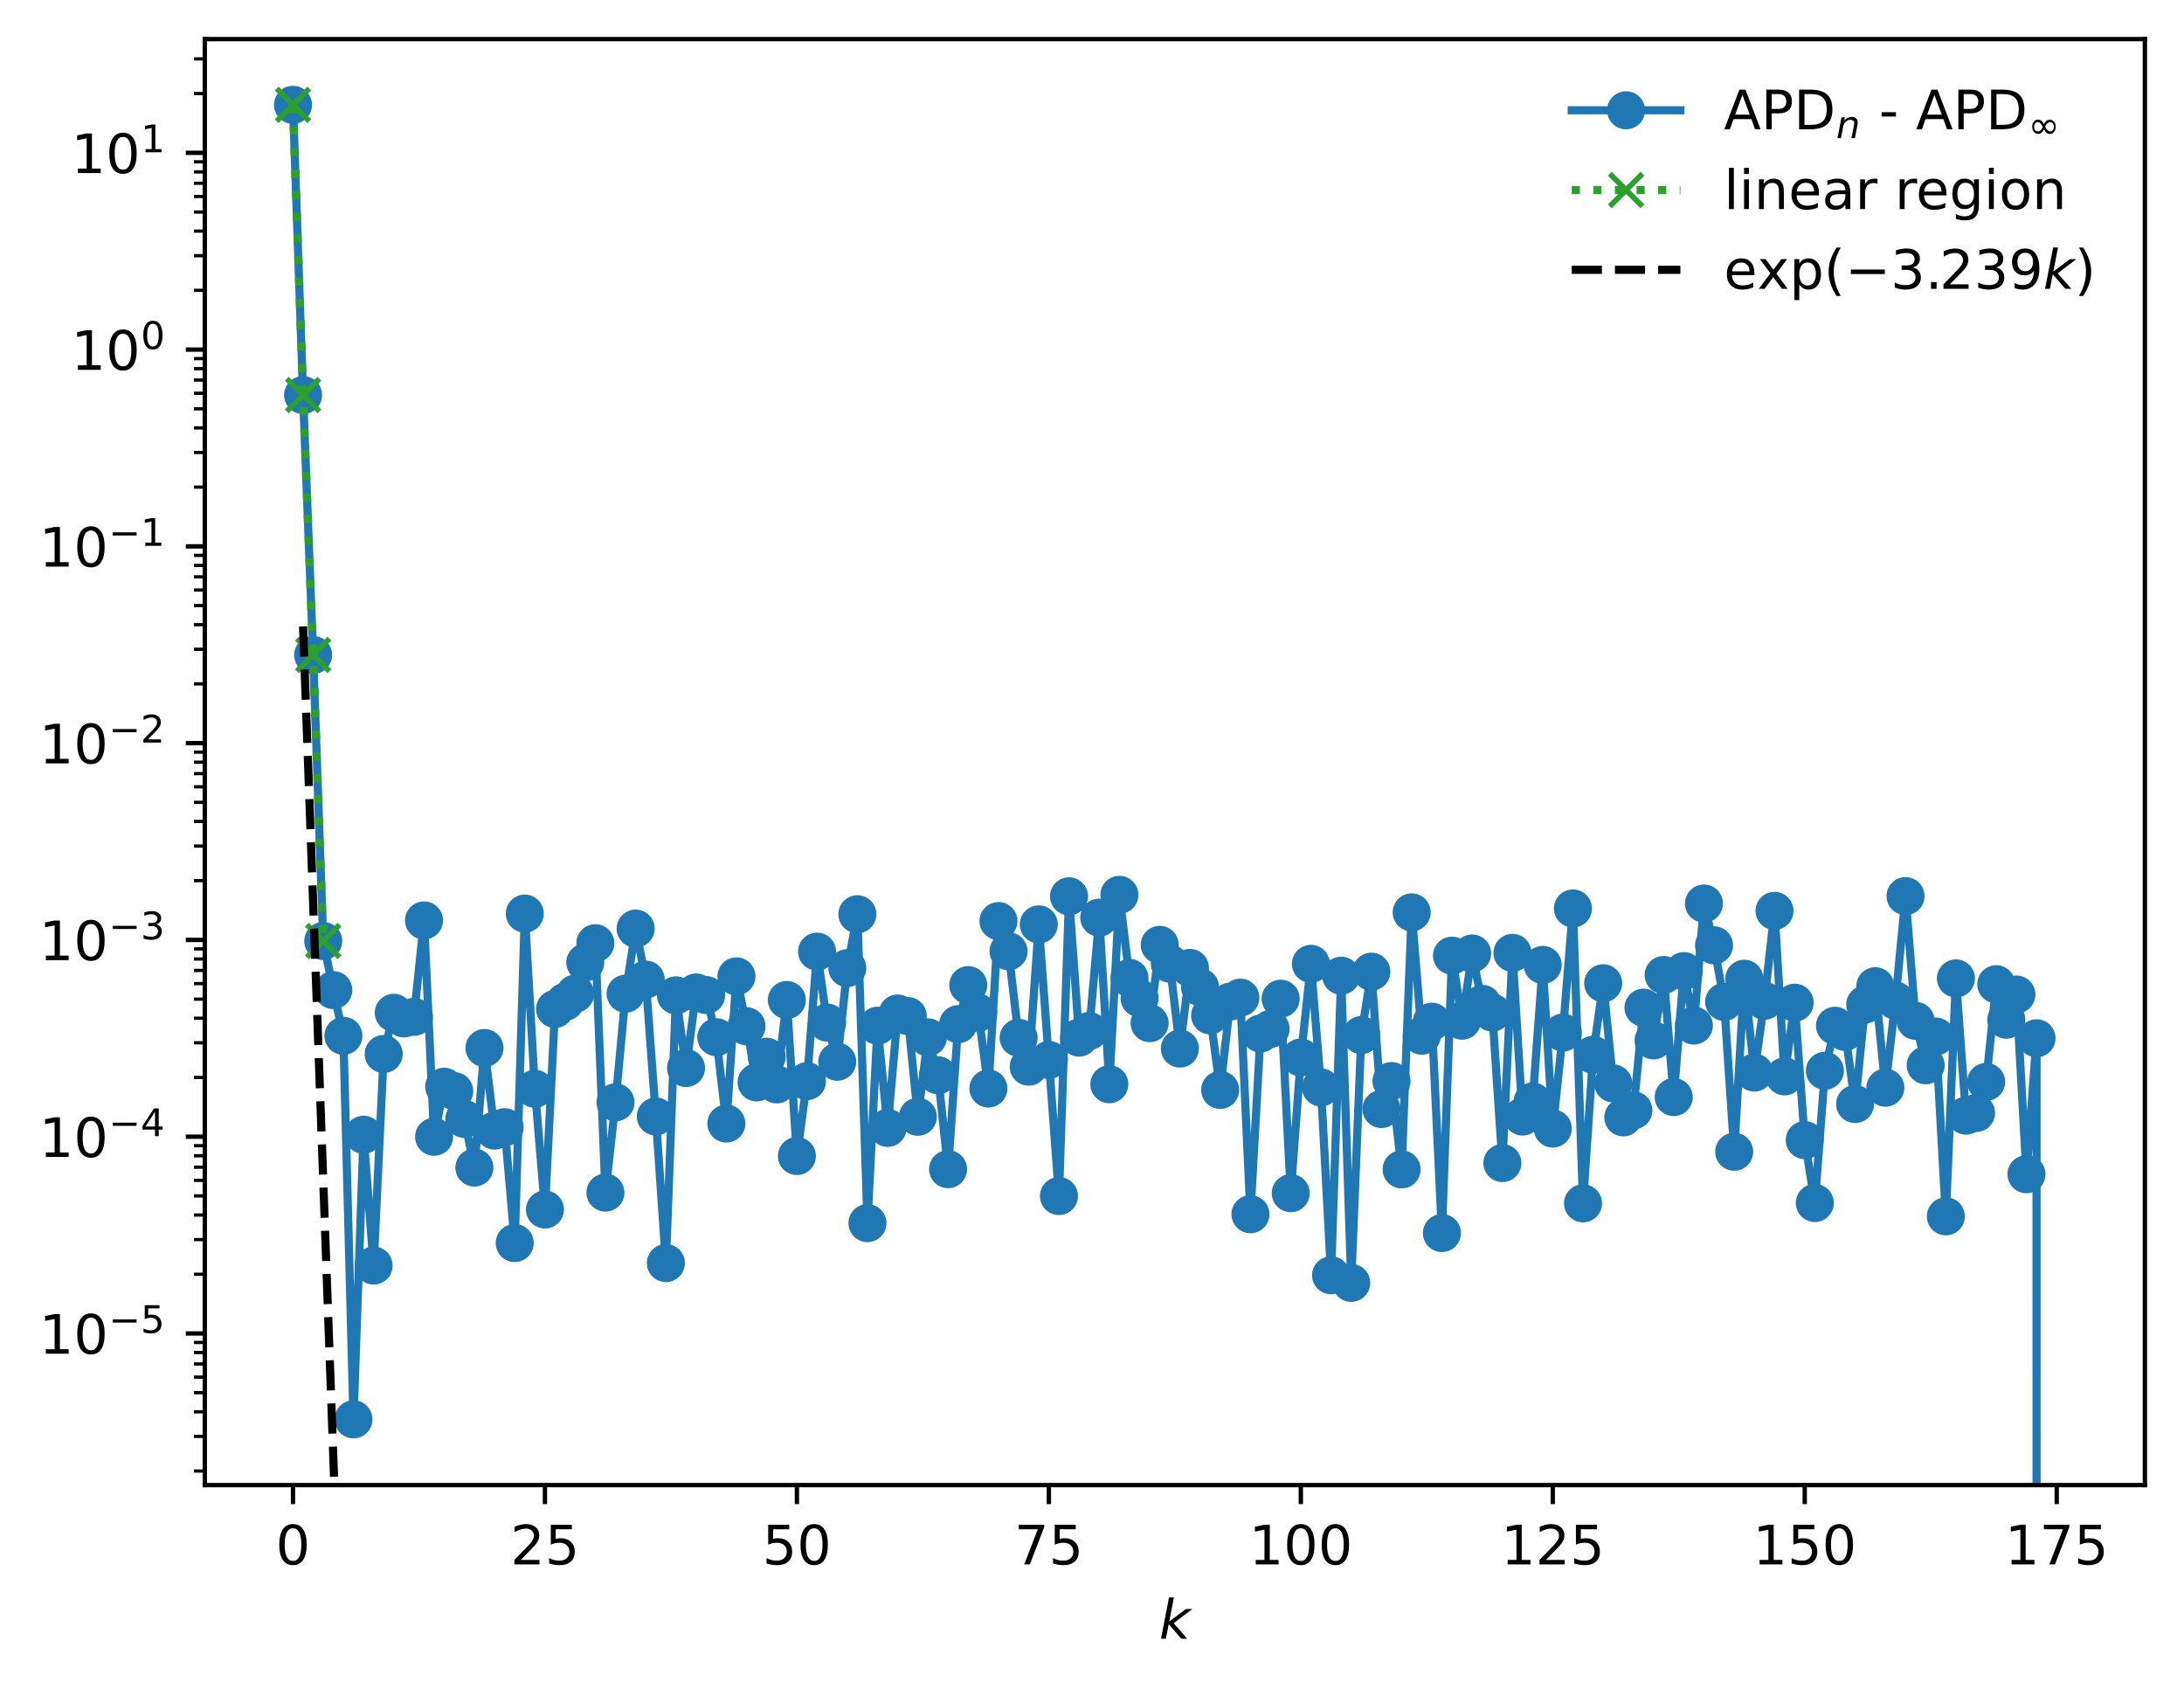 <?xml version="1.0" encoding="utf-8" standalone="no"?>
<!DOCTYPE svg PUBLIC "-//W3C//DTD SVG 1.1//EN"
  "http://www.w3.org/Graphics/SVG/1.1/DTD/svg11.dtd">
<!-- Created with matplotlib (https://matplotlib.org/) -->
<svg height="310.868pt" version="1.1" viewBox="0 0 402.02 310.868" width="402.02pt" xmlns="http://www.w3.org/2000/svg" xmlns:xlink="http://www.w3.org/1999/xlink">
 <defs>
  <style type="text/css">
*{stroke-linecap:butt;stroke-linejoin:round;}
  </style>
 </defs>
 <g id="figure_1">
  <g id="patch_1">
   <path d="M 0 310.868 
L 402.02 310.868 
L 402.02 0 
L 0 0 
z
" style="fill:#ffffff;"/>
  </g>
  <g id="axes_1">
   <g id="patch_2">
    <path d="M 37.7 273.312 
L 394.82 273.312 
L 394.82 7.2 
L 37.7 7.2 
z
" style="fill:#ffffff;"/>
   </g>
   <g id="matplotlib.axis_1">
    <g id="xtick_1">
     <g id="line2d_1">
      <defs>
       <path d="M 0 0 
L 0 3.5 
" id="m3618078860" style="stroke:#000000;stroke-width:0.8;"/>
      </defs>
      <g>
       <use style="stroke:#000000;stroke-width:0.8;" x="53.933" xlink:href="#m3618078860" y="273.312"/>
      </g>
     </g>
     <g id="text_1">
      <!-- 0 -->
      <defs>
       <path d="M 31.781 66.406 
Q 24.172 66.406 20.328 58.906 
Q 16.5 51.422 16.5 36.375 
Q 16.5 21.391 20.328 13.891 
Q 24.172 6.391 31.781 6.391 
Q 39.453 6.391 43.281 13.891 
Q 47.125 21.391 47.125 36.375 
Q 47.125 51.422 43.281 58.906 
Q 39.453 66.406 31.781 66.406 
z
M 31.781 74.219 
Q 44.047 74.219 50.516 64.516 
Q 56.984 54.828 56.984 36.375 
Q 56.984 17.969 50.516 8.266 
Q 44.047 -1.422 31.781 -1.422 
Q 19.531 -1.422 13.062 8.266 
Q 6.594 17.969 6.594 36.375 
Q 6.594 54.828 13.062 64.516 
Q 19.531 74.219 31.781 74.219 
z
" id="DejaVuSans-48"/>
      </defs>
      <g transform="translate(50.751 287.91)scale(0.1 -0.1)">
       <use xlink:href="#DejaVuSans-48"/>
      </g>
     </g>
    </g>
    <g id="xtick_2">
     <g id="line2d_2">
      <g>
       <use style="stroke:#000000;stroke-width:0.8;" x="100.312" xlink:href="#m3618078860" y="273.312"/>
      </g>
     </g>
     <g id="text_2">
      <!-- 25 -->
      <defs>
       <path d="M 19.188 8.297 
L 53.609 8.297 
L 53.609 0 
L 7.328 0 
L 7.328 8.297 
Q 12.938 14.109 22.625 23.891 
Q 32.328 33.688 34.812 36.531 
Q 39.547 41.844 41.422 45.531 
Q 43.312 49.219 43.312 52.781 
Q 43.312 58.594 39.234 62.25 
Q 35.156 65.922 28.609 65.922 
Q 23.969 65.922 18.812 64.312 
Q 13.672 62.703 7.812 59.422 
L 7.812 69.391 
Q 13.766 71.781 18.938 73 
Q 24.125 74.219 28.422 74.219 
Q 39.75 74.219 46.484 68.547 
Q 53.219 62.891 53.219 53.422 
Q 53.219 48.922 51.531 44.891 
Q 49.859 40.875 45.406 35.406 
Q 44.188 33.984 37.641 27.219 
Q 31.109 20.453 19.188 8.297 
z
" id="DejaVuSans-50"/>
       <path d="M 10.797 72.906 
L 49.516 72.906 
L 49.516 64.594 
L 19.828 64.594 
L 19.828 46.734 
Q 21.969 47.469 24.109 47.828 
Q 26.266 48.188 28.422 48.188 
Q 40.625 48.188 47.75 41.5 
Q 54.891 34.812 54.891 23.391 
Q 54.891 11.625 47.562 5.094 
Q 40.234 -1.422 26.906 -1.422 
Q 22.312 -1.422 17.547 -0.641 
Q 12.797 0.141 7.719 1.703 
L 7.719 11.625 
Q 12.109 9.234 16.797 8.062 
Q 21.484 6.891 26.703 6.891 
Q 35.156 6.891 40.078 11.328 
Q 45.016 15.766 45.016 23.391 
Q 45.016 31 40.078 35.438 
Q 35.156 39.891 26.703 39.891 
Q 22.75 39.891 18.812 39.016 
Q 14.891 38.141 10.797 36.281 
z
" id="DejaVuSans-53"/>
      </defs>
      <g transform="translate(93.949 287.91)scale(0.1 -0.1)">
       <use xlink:href="#DejaVuSans-50"/>
       <use x="63.623" xlink:href="#DejaVuSans-53"/>
      </g>
     </g>
    </g>
    <g id="xtick_3">
     <g id="line2d_3">
      <g>
       <use style="stroke:#000000;stroke-width:0.8;" x="146.691" xlink:href="#m3618078860" y="273.312"/>
      </g>
     </g>
     <g id="text_3">
      <!-- 50 -->
      <g transform="translate(140.329 287.91)scale(0.1 -0.1)">
       <use xlink:href="#DejaVuSans-53"/>
       <use x="63.623" xlink:href="#DejaVuSans-48"/>
      </g>
     </g>
    </g>
    <g id="xtick_4">
     <g id="line2d_4">
      <g>
       <use style="stroke:#000000;stroke-width:0.8;" x="193.07" xlink:href="#m3618078860" y="273.312"/>
      </g>
     </g>
     <g id="text_4">
      <!-- 75 -->
      <defs>
       <path d="M 8.203 72.906 
L 55.078 72.906 
L 55.078 68.703 
L 28.609 0 
L 18.312 0 
L 43.219 64.594 
L 8.203 64.594 
z
" id="DejaVuSans-55"/>
      </defs>
      <g transform="translate(186.708 287.91)scale(0.1 -0.1)">
       <use xlink:href="#DejaVuSans-55"/>
       <use x="63.623" xlink:href="#DejaVuSans-53"/>
      </g>
     </g>
    </g>
    <g id="xtick_5">
     <g id="line2d_5">
      <g>
       <use style="stroke:#000000;stroke-width:0.8;" x="239.45" xlink:href="#m3618078860" y="273.312"/>
      </g>
     </g>
     <g id="text_5">
      <!-- 100 -->
      <defs>
       <path d="M 12.406 8.297 
L 28.516 8.297 
L 28.516 63.922 
L 10.984 60.406 
L 10.984 69.391 
L 28.422 72.906 
L 38.281 72.906 
L 38.281 8.297 
L 54.391 8.297 
L 54.391 0 
L 12.406 0 
z
" id="DejaVuSans-49"/>
      </defs>
      <g transform="translate(229.906 287.91)scale(0.1 -0.1)">
       <use xlink:href="#DejaVuSans-49"/>
       <use x="63.623" xlink:href="#DejaVuSans-48"/>
       <use x="127.246" xlink:href="#DejaVuSans-48"/>
      </g>
     </g>
    </g>
    <g id="xtick_6">
     <g id="line2d_6">
      <g>
       <use style="stroke:#000000;stroke-width:0.8;" x="285.829" xlink:href="#m3618078860" y="273.312"/>
      </g>
     </g>
     <g id="text_6">
      <!-- 125 -->
      <g transform="translate(276.285 287.91)scale(0.1 -0.1)">
       <use xlink:href="#DejaVuSans-49"/>
       <use x="63.623" xlink:href="#DejaVuSans-50"/>
       <use x="127.246" xlink:href="#DejaVuSans-53"/>
      </g>
     </g>
    </g>
    <g id="xtick_7">
     <g id="line2d_7">
      <g>
       <use style="stroke:#000000;stroke-width:0.8;" x="332.208" xlink:href="#m3618078860" y="273.312"/>
      </g>
     </g>
     <g id="text_7">
      <!-- 150 -->
      <g transform="translate(322.664 287.91)scale(0.1 -0.1)">
       <use xlink:href="#DejaVuSans-49"/>
       <use x="63.623" xlink:href="#DejaVuSans-53"/>
       <use x="127.246" xlink:href="#DejaVuSans-48"/>
      </g>
     </g>
    </g>
    <g id="xtick_8">
     <g id="line2d_8">
      <g>
       <use style="stroke:#000000;stroke-width:0.8;" x="378.587" xlink:href="#m3618078860" y="273.312"/>
      </g>
     </g>
     <g id="text_8">
      <!-- 175 -->
      <g transform="translate(369.044 287.91)scale(0.1 -0.1)">
       <use xlink:href="#DejaVuSans-49"/>
       <use x="63.623" xlink:href="#DejaVuSans-55"/>
       <use x="127.246" xlink:href="#DejaVuSans-53"/>
      </g>
     </g>
    </g>
    <g id="text_9">
     <!-- $ k $ -->
     <defs>
      <path d="M 18.312 75.984 
L 27.297 75.984 
L 18.703 31.688 
L 49.516 54.688 
L 61.188 54.688 
L 26.812 28.516 
L 51.906 0 
L 41.016 0 
L 17.672 26.703 
L 12.5 0 
L 3.516 0 
z
" id="DejaVuSans-Oblique-107"/>
     </defs>
     <g transform="translate(213.36 301.589)scale(0.1 -0.1)">
      <use transform="translate(0 0.016)" xlink:href="#DejaVuSans-Oblique-107"/>
     </g>
    </g>
   </g>
   <g id="matplotlib.axis_2">
    <g id="ytick_1">
     <g id="line2d_9">
      <defs>
       <path d="M 0 0 
L -3.5 0 
" id="m49a76048a1" style="stroke:#000000;stroke-width:0.8;"/>
      </defs>
      <g>
       <use style="stroke:#000000;stroke-width:0.8;" x="37.7" xlink:href="#m49a76048a1" y="245.409"/>
      </g>
     </g>
     <g id="text_10">
      <!-- $\mathdefault{10^{-5}}$ -->
      <defs>
       <path d="M 10.594 35.5 
L 73.188 35.5 
L 73.188 27.203 
L 10.594 27.203 
z
" id="DejaVuSans-8722"/>
      </defs>
      <g transform="translate(7.2 249.208)scale(0.1 -0.1)">
       <use transform="translate(0 0.684)" xlink:href="#DejaVuSans-49"/>
       <use transform="translate(63.623 0.684)" xlink:href="#DejaVuSans-48"/>
       <use transform="translate(128.203 38.966)scale(0.7)" xlink:href="#DejaVuSans-8722"/>
       <use transform="translate(186.855 38.966)scale(0.7)" xlink:href="#DejaVuSans-53"/>
      </g>
     </g>
    </g>
    <g id="ytick_2">
     <g id="line2d_10">
      <g>
       <use style="stroke:#000000;stroke-width:0.8;" x="37.7" xlink:href="#m49a76048a1" y="209.195"/>
      </g>
     </g>
     <g id="text_11">
      <!-- $\mathdefault{10^{-4}}$ -->
      <defs>
       <path d="M 37.797 64.312 
L 12.891 25.391 
L 37.797 25.391 
z
M 35.203 72.906 
L 47.609 72.906 
L 47.609 25.391 
L 58.016 25.391 
L 58.016 17.188 
L 47.609 17.188 
L 47.609 0 
L 37.797 0 
L 37.797 17.188 
L 4.891 17.188 
L 4.891 26.703 
z
" id="DejaVuSans-52"/>
      </defs>
      <g transform="translate(7.2 212.994)scale(0.1 -0.1)">
       <use transform="translate(0 0.684)" xlink:href="#DejaVuSans-49"/>
       <use transform="translate(63.623 0.684)" xlink:href="#DejaVuSans-48"/>
       <use transform="translate(128.203 38.966)scale(0.7)" xlink:href="#DejaVuSans-8722"/>
       <use transform="translate(186.855 38.966)scale(0.7)" xlink:href="#DejaVuSans-52"/>
      </g>
     </g>
    </g>
    <g id="ytick_3">
     <g id="line2d_11">
      <g>
       <use style="stroke:#000000;stroke-width:0.8;" x="37.7" xlink:href="#m49a76048a1" y="172.98"/>
      </g>
     </g>
     <g id="text_12">
      <!-- $\mathdefault{10^{-3}}$ -->
      <defs>
       <path d="M 40.578 39.312 
Q 47.656 37.797 51.625 33 
Q 55.609 28.219 55.609 21.188 
Q 55.609 10.406 48.188 4.484 
Q 40.766 -1.422 27.094 -1.422 
Q 22.516 -1.422 17.656 -0.516 
Q 12.797 0.391 7.625 2.203 
L 7.625 11.719 
Q 11.719 9.328 16.594 8.109 
Q 21.484 6.891 26.812 6.891 
Q 36.078 6.891 40.938 10.547 
Q 45.797 14.203 45.797 21.188 
Q 45.797 27.641 41.281 31.266 
Q 36.766 34.906 28.719 34.906 
L 20.219 34.906 
L 20.219 43.016 
L 29.109 43.016 
Q 36.375 43.016 40.234 45.922 
Q 44.094 48.828 44.094 54.297 
Q 44.094 59.906 40.109 62.906 
Q 36.141 65.922 28.719 65.922 
Q 24.656 65.922 20.016 65.031 
Q 15.375 64.156 9.812 62.312 
L 9.812 71.094 
Q 15.438 72.656 20.344 73.438 
Q 25.25 74.219 29.594 74.219 
Q 40.828 74.219 47.359 69.109 
Q 53.906 64.016 53.906 55.328 
Q 53.906 49.266 50.438 45.094 
Q 46.969 40.922 40.578 39.312 
z
" id="DejaVuSans-51"/>
      </defs>
      <g transform="translate(7.2 176.779)scale(0.1 -0.1)">
       <use transform="translate(0 0.766)" xlink:href="#DejaVuSans-49"/>
       <use transform="translate(63.623 0.766)" xlink:href="#DejaVuSans-48"/>
       <use transform="translate(128.203 39.047)scale(0.7)" xlink:href="#DejaVuSans-8722"/>
       <use transform="translate(186.855 39.047)scale(0.7)" xlink:href="#DejaVuSans-51"/>
      </g>
     </g>
    </g>
    <g id="ytick_4">
     <g id="line2d_12">
      <g>
       <use style="stroke:#000000;stroke-width:0.8;" x="37.7" xlink:href="#m49a76048a1" y="136.766"/>
      </g>
     </g>
     <g id="text_13">
      <!-- $\mathdefault{10^{-2}}$ -->
      <g transform="translate(7.2 140.565)scale(0.1 -0.1)">
       <use transform="translate(0 0.766)" xlink:href="#DejaVuSans-49"/>
       <use transform="translate(63.623 0.766)" xlink:href="#DejaVuSans-48"/>
       <use transform="translate(128.203 39.047)scale(0.7)" xlink:href="#DejaVuSans-8722"/>
       <use transform="translate(186.855 39.047)scale(0.7)" xlink:href="#DejaVuSans-50"/>
      </g>
     </g>
    </g>
    <g id="ytick_5">
     <g id="line2d_13">
      <g>
       <use style="stroke:#000000;stroke-width:0.8;" x="37.7" xlink:href="#m49a76048a1" y="100.551"/>
      </g>
     </g>
     <g id="text_14">
      <!-- $\mathdefault{10^{-1}}$ -->
      <g transform="translate(7.2 104.35)scale(0.1 -0.1)">
       <use transform="translate(0 0.684)" xlink:href="#DejaVuSans-49"/>
       <use transform="translate(63.623 0.684)" xlink:href="#DejaVuSans-48"/>
       <use transform="translate(128.203 38.966)scale(0.7)" xlink:href="#DejaVuSans-8722"/>
       <use transform="translate(186.855 38.966)scale(0.7)" xlink:href="#DejaVuSans-49"/>
      </g>
     </g>
    </g>
    <g id="ytick_6">
     <g id="line2d_14">
      <g>
       <use style="stroke:#000000;stroke-width:0.8;" x="37.7" xlink:href="#m49a76048a1" y="64.337"/>
      </g>
     </g>
     <g id="text_15">
      <!-- $\mathdefault{10^{0}}$ -->
      <g transform="translate(13.1 68.136)scale(0.1 -0.1)">
       <use transform="translate(0 0.766)" xlink:href="#DejaVuSans-49"/>
       <use transform="translate(63.623 0.766)" xlink:href="#DejaVuSans-48"/>
       <use transform="translate(128.203 39.047)scale(0.7)" xlink:href="#DejaVuSans-48"/>
      </g>
     </g>
    </g>
    <g id="ytick_7">
     <g id="line2d_15">
      <g>
       <use style="stroke:#000000;stroke-width:0.8;" x="37.7" xlink:href="#m49a76048a1" y="28.122"/>
      </g>
     </g>
     <g id="text_16">
      <!-- $\mathdefault{10^{1}}$ -->
      <g transform="translate(13.1 31.921)scale(0.1 -0.1)">
       <use transform="translate(0 0.684)" xlink:href="#DejaVuSans-49"/>
       <use transform="translate(63.623 0.684)" xlink:href="#DejaVuSans-48"/>
       <use transform="translate(128.203 38.966)scale(0.7)" xlink:href="#DejaVuSans-49"/>
      </g>
     </g>
    </g>
    <g id="ytick_8">
     <g id="line2d_16">
      <defs>
       <path d="M 0 0 
L -2 0 
" id="m795b550112" style="stroke:#000000;stroke-width:0.6;"/>
      </defs>
      <g>
       <use style="stroke:#000000;stroke-width:0.6;" x="37.7" xlink:href="#m795b550112" y="270.722"/>
      </g>
     </g>
    </g>
    <g id="ytick_9">
     <g id="line2d_17">
      <g>
       <use style="stroke:#000000;stroke-width:0.6;" x="37.7" xlink:href="#m795b550112" y="264.345"/>
      </g>
     </g>
    </g>
    <g id="ytick_10">
     <g id="line2d_18">
      <g>
       <use style="stroke:#000000;stroke-width:0.6;" x="37.7" xlink:href="#m795b550112" y="259.82"/>
      </g>
     </g>
    </g>
    <g id="ytick_11">
     <g id="line2d_19">
      <g>
       <use style="stroke:#000000;stroke-width:0.6;" x="37.7" xlink:href="#m795b550112" y="256.311"/>
      </g>
     </g>
    </g>
    <g id="ytick_12">
     <g id="line2d_20">
      <g>
       <use style="stroke:#000000;stroke-width:0.6;" x="37.7" xlink:href="#m795b550112" y="253.443"/>
      </g>
     </g>
    </g>
    <g id="ytick_13">
     <g id="line2d_21">
      <g>
       <use style="stroke:#000000;stroke-width:0.6;" x="37.7" xlink:href="#m795b550112" y="251.019"/>
      </g>
     </g>
    </g>
    <g id="ytick_14">
     <g id="line2d_22">
      <g>
       <use style="stroke:#000000;stroke-width:0.6;" x="37.7" xlink:href="#m795b550112" y="248.919"/>
      </g>
     </g>
    </g>
    <g id="ytick_15">
     <g id="line2d_23">
      <g>
       <use style="stroke:#000000;stroke-width:0.6;" x="37.7" xlink:href="#m795b550112" y="247.066"/>
      </g>
     </g>
    </g>
    <g id="ytick_16">
     <g id="line2d_24">
      <g>
       <use style="stroke:#000000;stroke-width:0.6;" x="37.7" xlink:href="#m795b550112" y="234.507"/>
      </g>
     </g>
    </g>
    <g id="ytick_17">
     <g id="line2d_25">
      <g>
       <use style="stroke:#000000;stroke-width:0.6;" x="37.7" xlink:href="#m795b550112" y="228.13"/>
      </g>
     </g>
    </g>
    <g id="ytick_18">
     <g id="line2d_26">
      <g>
       <use style="stroke:#000000;stroke-width:0.6;" x="37.7" xlink:href="#m795b550112" y="223.606"/>
      </g>
     </g>
    </g>
    <g id="ytick_19">
     <g id="line2d_27">
      <g>
       <use style="stroke:#000000;stroke-width:0.6;" x="37.7" xlink:href="#m795b550112" y="220.096"/>
      </g>
     </g>
    </g>
    <g id="ytick_20">
     <g id="line2d_28">
      <g>
       <use style="stroke:#000000;stroke-width:0.6;" x="37.7" xlink:href="#m795b550112" y="217.229"/>
      </g>
     </g>
    </g>
    <g id="ytick_21">
     <g id="line2d_29">
      <g>
       <use style="stroke:#000000;stroke-width:0.6;" x="37.7" xlink:href="#m795b550112" y="214.804"/>
      </g>
     </g>
    </g>
    <g id="ytick_22">
     <g id="line2d_30">
      <g>
       <use style="stroke:#000000;stroke-width:0.6;" x="37.7" xlink:href="#m795b550112" y="212.704"/>
      </g>
     </g>
    </g>
    <g id="ytick_23">
     <g id="line2d_31">
      <g>
       <use style="stroke:#000000;stroke-width:0.6;" x="37.7" xlink:href="#m795b550112" y="210.852"/>
      </g>
     </g>
    </g>
    <g id="ytick_24">
     <g id="line2d_32">
      <g>
       <use style="stroke:#000000;stroke-width:0.6;" x="37.7" xlink:href="#m795b550112" y="198.293"/>
      </g>
     </g>
    </g>
    <g id="ytick_25">
     <g id="line2d_33">
      <g>
       <use style="stroke:#000000;stroke-width:0.6;" x="37.7" xlink:href="#m795b550112" y="191.916"/>
      </g>
     </g>
    </g>
    <g id="ytick_26">
     <g id="line2d_34">
      <g>
       <use style="stroke:#000000;stroke-width:0.6;" x="37.7" xlink:href="#m795b550112" y="187.391"/>
      </g>
     </g>
    </g>
    <g id="ytick_27">
     <g id="line2d_35">
      <g>
       <use style="stroke:#000000;stroke-width:0.6;" x="37.7" xlink:href="#m795b550112" y="183.882"/>
      </g>
     </g>
    </g>
    <g id="ytick_28">
     <g id="line2d_36">
      <g>
       <use style="stroke:#000000;stroke-width:0.6;" x="37.7" xlink:href="#m795b550112" y="181.014"/>
      </g>
     </g>
    </g>
    <g id="ytick_29">
     <g id="line2d_37">
      <g>
       <use style="stroke:#000000;stroke-width:0.6;" x="37.7" xlink:href="#m795b550112" y="178.59"/>
      </g>
     </g>
    </g>
    <g id="ytick_30">
     <g id="line2d_38">
      <g>
       <use style="stroke:#000000;stroke-width:0.6;" x="37.7" xlink:href="#m795b550112" y="176.49"/>
      </g>
     </g>
    </g>
    <g id="ytick_31">
     <g id="line2d_39">
      <g>
       <use style="stroke:#000000;stroke-width:0.6;" x="37.7" xlink:href="#m795b550112" y="174.637"/>
      </g>
     </g>
    </g>
    <g id="ytick_32">
     <g id="line2d_40">
      <g>
       <use style="stroke:#000000;stroke-width:0.6;" x="37.7" xlink:href="#m795b550112" y="162.078"/>
      </g>
     </g>
    </g>
    <g id="ytick_33">
     <g id="line2d_41">
      <g>
       <use style="stroke:#000000;stroke-width:0.6;" x="37.7" xlink:href="#m795b550112" y="155.701"/>
      </g>
     </g>
    </g>
    <g id="ytick_34">
     <g id="line2d_42">
      <g>
       <use style="stroke:#000000;stroke-width:0.6;" x="37.7" xlink:href="#m795b550112" y="151.177"/>
      </g>
     </g>
    </g>
    <g id="ytick_35">
     <g id="line2d_43">
      <g>
       <use style="stroke:#000000;stroke-width:0.6;" x="37.7" xlink:href="#m795b550112" y="147.667"/>
      </g>
     </g>
    </g>
    <g id="ytick_36">
     <g id="line2d_44">
      <g>
       <use style="stroke:#000000;stroke-width:0.6;" x="37.7" xlink:href="#m795b550112" y="144.8"/>
      </g>
     </g>
    </g>
    <g id="ytick_37">
     <g id="line2d_45">
      <g>
       <use style="stroke:#000000;stroke-width:0.6;" x="37.7" xlink:href="#m795b550112" y="142.375"/>
      </g>
     </g>
    </g>
    <g id="ytick_38">
     <g id="line2d_46">
      <g>
       <use style="stroke:#000000;stroke-width:0.6;" x="37.7" xlink:href="#m795b550112" y="140.275"/>
      </g>
     </g>
    </g>
    <g id="ytick_39">
     <g id="line2d_47">
      <g>
       <use style="stroke:#000000;stroke-width:0.6;" x="37.7" xlink:href="#m795b550112" y="138.423"/>
      </g>
     </g>
    </g>
    <g id="ytick_40">
     <g id="line2d_48">
      <g>
       <use style="stroke:#000000;stroke-width:0.6;" x="37.7" xlink:href="#m795b550112" y="125.864"/>
      </g>
     </g>
    </g>
    <g id="ytick_41">
     <g id="line2d_49">
      <g>
       <use style="stroke:#000000;stroke-width:0.6;" x="37.7" xlink:href="#m795b550112" y="119.487"/>
      </g>
     </g>
    </g>
    <g id="ytick_42">
     <g id="line2d_50">
      <g>
       <use style="stroke:#000000;stroke-width:0.6;" x="37.7" xlink:href="#m795b550112" y="114.962"/>
      </g>
     </g>
    </g>
    <g id="ytick_43">
     <g id="line2d_51">
      <g>
       <use style="stroke:#000000;stroke-width:0.6;" x="37.7" xlink:href="#m795b550112" y="111.453"/>
      </g>
     </g>
    </g>
    <g id="ytick_44">
     <g id="line2d_52">
      <g>
       <use style="stroke:#000000;stroke-width:0.6;" x="37.7" xlink:href="#m795b550112" y="108.585"/>
      </g>
     </g>
    </g>
    <g id="ytick_45">
     <g id="line2d_53">
      <g>
       <use style="stroke:#000000;stroke-width:0.6;" x="37.7" xlink:href="#m795b550112" y="106.161"/>
      </g>
     </g>
    </g>
    <g id="ytick_46">
     <g id="line2d_54">
      <g>
       <use style="stroke:#000000;stroke-width:0.6;" x="37.7" xlink:href="#m795b550112" y="104.061"/>
      </g>
     </g>
    </g>
    <g id="ytick_47">
     <g id="line2d_55">
      <g>
       <use style="stroke:#000000;stroke-width:0.6;" x="37.7" xlink:href="#m795b550112" y="102.208"/>
      </g>
     </g>
    </g>
    <g id="ytick_48">
     <g id="line2d_56">
      <g>
       <use style="stroke:#000000;stroke-width:0.6;" x="37.7" xlink:href="#m795b550112" y="89.649"/>
      </g>
     </g>
    </g>
    <g id="ytick_49">
     <g id="line2d_57">
      <g>
       <use style="stroke:#000000;stroke-width:0.6;" x="37.7" xlink:href="#m795b550112" y="83.272"/>
      </g>
     </g>
    </g>
    <g id="ytick_50">
     <g id="line2d_58">
      <g>
       <use style="stroke:#000000;stroke-width:0.6;" x="37.7" xlink:href="#m795b550112" y="78.748"/>
      </g>
     </g>
    </g>
    <g id="ytick_51">
     <g id="line2d_59">
      <g>
       <use style="stroke:#000000;stroke-width:0.6;" x="37.7" xlink:href="#m795b550112" y="75.238"/>
      </g>
     </g>
    </g>
    <g id="ytick_52">
     <g id="line2d_60">
      <g>
       <use style="stroke:#000000;stroke-width:0.6;" x="37.7" xlink:href="#m795b550112" y="72.371"/>
      </g>
     </g>
    </g>
    <g id="ytick_53">
     <g id="line2d_61">
      <g>
       <use style="stroke:#000000;stroke-width:0.6;" x="37.7" xlink:href="#m795b550112" y="69.946"/>
      </g>
     </g>
    </g>
    <g id="ytick_54">
     <g id="line2d_62">
      <g>
       <use style="stroke:#000000;stroke-width:0.6;" x="37.7" xlink:href="#m795b550112" y="67.846"/>
      </g>
     </g>
    </g>
    <g id="ytick_55">
     <g id="line2d_63">
      <g>
       <use style="stroke:#000000;stroke-width:0.6;" x="37.7" xlink:href="#m795b550112" y="65.994"/>
      </g>
     </g>
    </g>
    <g id="ytick_56">
     <g id="line2d_64">
      <g>
       <use style="stroke:#000000;stroke-width:0.6;" x="37.7" xlink:href="#m795b550112" y="53.435"/>
      </g>
     </g>
    </g>
    <g id="ytick_57">
     <g id="line2d_65">
      <g>
       <use style="stroke:#000000;stroke-width:0.6;" x="37.7" xlink:href="#m795b550112" y="47.058"/>
      </g>
     </g>
    </g>
    <g id="ytick_58">
     <g id="line2d_66">
      <g>
       <use style="stroke:#000000;stroke-width:0.6;" x="37.7" xlink:href="#m795b550112" y="42.533"/>
      </g>
     </g>
    </g>
    <g id="ytick_59">
     <g id="line2d_67">
      <g>
       <use style="stroke:#000000;stroke-width:0.6;" x="37.7" xlink:href="#m795b550112" y="39.024"/>
      </g>
     </g>
    </g>
    <g id="ytick_60">
     <g id="line2d_68">
      <g>
       <use style="stroke:#000000;stroke-width:0.6;" x="37.7" xlink:href="#m795b550112" y="36.156"/>
      </g>
     </g>
    </g>
    <g id="ytick_61">
     <g id="line2d_69">
      <g>
       <use style="stroke:#000000;stroke-width:0.6;" x="37.7" xlink:href="#m795b550112" y="33.732"/>
      </g>
     </g>
    </g>
    <g id="ytick_62">
     <g id="line2d_70">
      <g>
       <use style="stroke:#000000;stroke-width:0.6;" x="37.7" xlink:href="#m795b550112" y="31.632"/>
      </g>
     </g>
    </g>
    <g id="ytick_63">
     <g id="line2d_71">
      <g>
       <use style="stroke:#000000;stroke-width:0.6;" x="37.7" xlink:href="#m795b550112" y="29.779"/>
      </g>
     </g>
    </g>
    <g id="ytick_64">
     <g id="line2d_72">
      <g>
       <use style="stroke:#000000;stroke-width:0.6;" x="37.7" xlink:href="#m795b550112" y="17.221"/>
      </g>
     </g>
    </g>
    <g id="ytick_65">
     <g id="line2d_73">
      <g>
       <use style="stroke:#000000;stroke-width:0.6;" x="37.7" xlink:href="#m795b550112" y="10.843"/>
      </g>
     </g>
    </g>
   </g>
   <g id="line2d_74">
    <path clip-path="url(#p9a3ad409cd)" d="M 53.933 19.296 
L 55.788 72.708 
L 57.643 120.539 
L 59.498 173.181 
L 61.353 182.213 
L 63.209 190.634 
L 65.064 261.216 
L 66.919 208.84 
L 68.774 232.912 
L 70.629 193.973 
L 72.484 186.396 
L 74.34 187.433 
L 76.195 187.141 
L 78.05 169.397 
L 79.905 209.21 
L 81.76 200 
L 83.615 200.812 
L 85.471 205.921 
L 87.326 214.879 
L 89.181 192.874 
L 91.036 208.076 
L 92.891 207.451 
L 94.746 228.767 
L 96.602 168.135 
L 98.457 200.379 
L 100.312 222.595 
L 102.167 185.689 
L 104.022 184.372 
L 105.877 182.872 
L 107.733 177.135 
L 109.588 173.588 
L 111.443 219.484 
L 113.298 202.87 
L 115.153 182.874 
L 117.008 170.9 
L 118.864 180.278 
L 120.719 205.475 
L 122.574 232.458 
L 124.429 183.187 
L 126.284 196.553 
L 128.139 182.648 
L 129.995 183.131 
L 131.85 190.884 
L 133.705 206.78 
L 135.56 179.694 
L 137.415 188.87 
L 139.27 199.205 
L 141.126 194.483 
L 142.981 199.573 
L 144.836 184.037 
L 146.691 212.752 
L 148.546 198.977 
L 150.402 175.138 
L 152.257 188.194 
L 154.112 195.4 
L 155.967 178.169 
L 157.822 168.254 
L 159.677 225.103 
L 161.533 188.773 
L 163.388 207.573 
L 165.243 186.525 
L 167.098 186.989 
L 168.953 205.53 
L 170.808 190.908 
L 172.664 197.893 
L 174.519 215.174 
L 176.374 188.489 
L 178.229 181.303 
L 180.084 186.385 
L 181.939 200.323 
L 183.795 169.512 
L 185.65 175.073 
L 187.505 190.996 
L 189.36 196.315 
L 191.215 170.126 
L 194.926 220.118 
L 196.781 164.957 
L 198.636 190.963 
L 200.491 189.743 
L 202.346 168.878 
L 204.201 199.538 
L 206.057 164.685 
L 207.912 179.987 
L 209.767 183.71 
L 211.622 188.299 
L 213.477 173.892 
L 215.332 177.343 
L 217.188 192.976 
L 219.043 178.141 
L 220.898 181.671 
L 222.753 186.881 
L 224.608 200.589 
L 226.463 184.329 
L 228.319 183.604 
L 230.174 223.468 
L 232.029 190.204 
L 233.884 189.356 
L 235.739 183.8 
L 237.594 219.589 
L 239.45 194.616 
L 241.305 177.387 
L 243.16 200.128 
L 245.015 234.7 
L 246.87 179.567 
L 248.725 236.097 
L 250.581 190.499 
L 252.436 178.829 
L 254.291 204.108 
L 256.146 198.954 
L 258.001 215.211 
L 259.856 167.91 
L 261.712 190.615 
L 263.567 188.039 
L 265.422 226.929 
L 267.277 175.882 
L 269.132 187.845 
L 270.987 175.476 
L 272.843 184.746 
L 274.698 186.352 
L 276.553 214.05 
L 278.408 175.365 
L 280.263 205.495 
L 282.118 202.713 
L 283.974 177.584 
L 285.829 207.697 
L 287.684 190.032 
L 289.539 167.196 
L 291.394 221.464 
L 293.25 194.114 
L 295.105 180.958 
L 296.96 199.397 
L 298.815 205.638 
L 300.67 204.346 
L 302.525 185.45 
L 304.381 191.474 
L 306.236 179.436 
L 308.091 201.907 
L 309.946 178.724 
L 311.801 188.738 
L 313.656 166.286 
L 315.512 173.978 
L 317.367 184.39 
L 319.222 211.966 
L 321.077 180.128 
L 322.932 197.392 
L 324.787 184.186 
L 326.643 167.637 
L 328.498 198.098 
L 330.353 184.535 
L 332.208 209.826 
L 334.063 221.4 
L 335.918 197.058 
L 337.774 188.779 
L 339.629 189.917 
L 341.484 203.183 
L 343.339 184.864 
L 345.194 181.503 
L 347.049 200.179 
L 348.905 184.145 
L 350.76 164.918 
L 352.615 187.88 
L 354.47 196.049 
L 356.325 190.763 
L 358.18 223.853 
L 360.036 180.069 
L 361.891 205.326 
L 363.746 204.838 
L 365.601 199.113 
L 367.456 181.139 
L 369.311 187.667 
L 371.167 183.033 
L 373.022 216.103 
L 374.877 191.083 
L 374.883 311.868 
L 374.883 311.868 
" style="fill:none;stroke:#1f77b4;stroke-linecap:square;stroke-width:1.5;"/>
    <defs>
     <path d="M 0 3 
C 0.796 3 1.559 2.684 2.121 2.121 
C 2.684 1.559 3 0.796 3 0 
C 3 -0.796 2.684 -1.559 2.121 -2.121 
C 1.559 -2.684 0.796 -3 0 -3 
C -0.796 -3 -1.559 -2.684 -2.121 -2.121 
C -2.684 -1.559 -3 -0.796 -3 0 
C -3 0.796 -2.684 1.559 -2.121 2.121 
C -1.559 2.684 -0.796 3 0 3 
z
" id="mb49169425a" style="stroke:#1f77b4;"/>
    </defs>
    <g clip-path="url(#p9a3ad409cd)">
     <use style="fill:#1f77b4;stroke:#1f77b4;" x="53.933" xlink:href="#mb49169425a" y="19.296"/>
     <use style="fill:#1f77b4;stroke:#1f77b4;" x="55.788" xlink:href="#mb49169425a" y="72.708"/>
     <use style="fill:#1f77b4;stroke:#1f77b4;" x="57.643" xlink:href="#mb49169425a" y="120.539"/>
     <use style="fill:#1f77b4;stroke:#1f77b4;" x="59.498" xlink:href="#mb49169425a" y="173.181"/>
     <use style="fill:#1f77b4;stroke:#1f77b4;" x="61.353" xlink:href="#mb49169425a" y="182.213"/>
     <use style="fill:#1f77b4;stroke:#1f77b4;" x="63.209" xlink:href="#mb49169425a" y="190.634"/>
     <use style="fill:#1f77b4;stroke:#1f77b4;" x="65.064" xlink:href="#mb49169425a" y="261.216"/>
     <use style="fill:#1f77b4;stroke:#1f77b4;" x="66.919" xlink:href="#mb49169425a" y="208.84"/>
     <use style="fill:#1f77b4;stroke:#1f77b4;" x="68.774" xlink:href="#mb49169425a" y="232.912"/>
     <use style="fill:#1f77b4;stroke:#1f77b4;" x="70.629" xlink:href="#mb49169425a" y="193.973"/>
     <use style="fill:#1f77b4;stroke:#1f77b4;" x="72.484" xlink:href="#mb49169425a" y="186.396"/>
     <use style="fill:#1f77b4;stroke:#1f77b4;" x="74.34" xlink:href="#mb49169425a" y="187.433"/>
     <use style="fill:#1f77b4;stroke:#1f77b4;" x="76.195" xlink:href="#mb49169425a" y="187.141"/>
     <use style="fill:#1f77b4;stroke:#1f77b4;" x="78.05" xlink:href="#mb49169425a" y="169.397"/>
     <use style="fill:#1f77b4;stroke:#1f77b4;" x="79.905" xlink:href="#mb49169425a" y="209.21"/>
     <use style="fill:#1f77b4;stroke:#1f77b4;" x="81.76" xlink:href="#mb49169425a" y="200"/>
     <use style="fill:#1f77b4;stroke:#1f77b4;" x="83.615" xlink:href="#mb49169425a" y="200.812"/>
     <use style="fill:#1f77b4;stroke:#1f77b4;" x="85.471" xlink:href="#mb49169425a" y="205.921"/>
     <use style="fill:#1f77b4;stroke:#1f77b4;" x="87.326" xlink:href="#mb49169425a" y="214.879"/>
     <use style="fill:#1f77b4;stroke:#1f77b4;" x="89.181" xlink:href="#mb49169425a" y="192.874"/>
     <use style="fill:#1f77b4;stroke:#1f77b4;" x="91.036" xlink:href="#mb49169425a" y="208.076"/>
     <use style="fill:#1f77b4;stroke:#1f77b4;" x="92.891" xlink:href="#mb49169425a" y="207.451"/>
     <use style="fill:#1f77b4;stroke:#1f77b4;" x="94.746" xlink:href="#mb49169425a" y="228.767"/>
     <use style="fill:#1f77b4;stroke:#1f77b4;" x="96.602" xlink:href="#mb49169425a" y="168.135"/>
     <use style="fill:#1f77b4;stroke:#1f77b4;" x="98.457" xlink:href="#mb49169425a" y="200.379"/>
     <use style="fill:#1f77b4;stroke:#1f77b4;" x="100.312" xlink:href="#mb49169425a" y="222.595"/>
     <use style="fill:#1f77b4;stroke:#1f77b4;" x="102.167" xlink:href="#mb49169425a" y="185.689"/>
     <use style="fill:#1f77b4;stroke:#1f77b4;" x="104.022" xlink:href="#mb49169425a" y="184.372"/>
     <use style="fill:#1f77b4;stroke:#1f77b4;" x="105.877" xlink:href="#mb49169425a" y="182.872"/>
     <use style="fill:#1f77b4;stroke:#1f77b4;" x="107.733" xlink:href="#mb49169425a" y="177.135"/>
     <use style="fill:#1f77b4;stroke:#1f77b4;" x="109.588" xlink:href="#mb49169425a" y="173.588"/>
     <use style="fill:#1f77b4;stroke:#1f77b4;" x="111.443" xlink:href="#mb49169425a" y="219.484"/>
     <use style="fill:#1f77b4;stroke:#1f77b4;" x="113.298" xlink:href="#mb49169425a" y="202.87"/>
     <use style="fill:#1f77b4;stroke:#1f77b4;" x="115.153" xlink:href="#mb49169425a" y="182.874"/>
     <use style="fill:#1f77b4;stroke:#1f77b4;" x="117.008" xlink:href="#mb49169425a" y="170.9"/>
     <use style="fill:#1f77b4;stroke:#1f77b4;" x="118.864" xlink:href="#mb49169425a" y="180.278"/>
     <use style="fill:#1f77b4;stroke:#1f77b4;" x="120.719" xlink:href="#mb49169425a" y="205.475"/>
     <use style="fill:#1f77b4;stroke:#1f77b4;" x="122.574" xlink:href="#mb49169425a" y="232.458"/>
     <use style="fill:#1f77b4;stroke:#1f77b4;" x="124.429" xlink:href="#mb49169425a" y="183.187"/>
     <use style="fill:#1f77b4;stroke:#1f77b4;" x="126.284" xlink:href="#mb49169425a" y="196.553"/>
     <use style="fill:#1f77b4;stroke:#1f77b4;" x="128.139" xlink:href="#mb49169425a" y="182.648"/>
     <use style="fill:#1f77b4;stroke:#1f77b4;" x="129.995" xlink:href="#mb49169425a" y="183.131"/>
     <use style="fill:#1f77b4;stroke:#1f77b4;" x="131.85" xlink:href="#mb49169425a" y="190.884"/>
     <use style="fill:#1f77b4;stroke:#1f77b4;" x="133.705" xlink:href="#mb49169425a" y="206.78"/>
     <use style="fill:#1f77b4;stroke:#1f77b4;" x="135.56" xlink:href="#mb49169425a" y="179.694"/>
     <use style="fill:#1f77b4;stroke:#1f77b4;" x="137.415" xlink:href="#mb49169425a" y="188.87"/>
     <use style="fill:#1f77b4;stroke:#1f77b4;" x="139.27" xlink:href="#mb49169425a" y="199.205"/>
     <use style="fill:#1f77b4;stroke:#1f77b4;" x="141.126" xlink:href="#mb49169425a" y="194.483"/>
     <use style="fill:#1f77b4;stroke:#1f77b4;" x="142.981" xlink:href="#mb49169425a" y="199.573"/>
     <use style="fill:#1f77b4;stroke:#1f77b4;" x="144.836" xlink:href="#mb49169425a" y="184.037"/>
     <use style="fill:#1f77b4;stroke:#1f77b4;" x="146.691" xlink:href="#mb49169425a" y="212.752"/>
     <use style="fill:#1f77b4;stroke:#1f77b4;" x="148.546" xlink:href="#mb49169425a" y="198.977"/>
     <use style="fill:#1f77b4;stroke:#1f77b4;" x="150.402" xlink:href="#mb49169425a" y="175.138"/>
     <use style="fill:#1f77b4;stroke:#1f77b4;" x="152.257" xlink:href="#mb49169425a" y="188.194"/>
     <use style="fill:#1f77b4;stroke:#1f77b4;" x="154.112" xlink:href="#mb49169425a" y="195.4"/>
     <use style="fill:#1f77b4;stroke:#1f77b4;" x="155.967" xlink:href="#mb49169425a" y="178.169"/>
     <use style="fill:#1f77b4;stroke:#1f77b4;" x="157.822" xlink:href="#mb49169425a" y="168.254"/>
     <use style="fill:#1f77b4;stroke:#1f77b4;" x="159.677" xlink:href="#mb49169425a" y="225.103"/>
     <use style="fill:#1f77b4;stroke:#1f77b4;" x="161.533" xlink:href="#mb49169425a" y="188.773"/>
     <use style="fill:#1f77b4;stroke:#1f77b4;" x="163.388" xlink:href="#mb49169425a" y="207.573"/>
     <use style="fill:#1f77b4;stroke:#1f77b4;" x="165.243" xlink:href="#mb49169425a" y="186.525"/>
     <use style="fill:#1f77b4;stroke:#1f77b4;" x="167.098" xlink:href="#mb49169425a" y="186.989"/>
     <use style="fill:#1f77b4;stroke:#1f77b4;" x="168.953" xlink:href="#mb49169425a" y="205.53"/>
     <use style="fill:#1f77b4;stroke:#1f77b4;" x="170.808" xlink:href="#mb49169425a" y="190.908"/>
     <use style="fill:#1f77b4;stroke:#1f77b4;" x="172.664" xlink:href="#mb49169425a" y="197.893"/>
     <use style="fill:#1f77b4;stroke:#1f77b4;" x="174.519" xlink:href="#mb49169425a" y="215.174"/>
     <use style="fill:#1f77b4;stroke:#1f77b4;" x="176.374" xlink:href="#mb49169425a" y="188.489"/>
     <use style="fill:#1f77b4;stroke:#1f77b4;" x="178.229" xlink:href="#mb49169425a" y="181.303"/>
     <use style="fill:#1f77b4;stroke:#1f77b4;" x="180.084" xlink:href="#mb49169425a" y="186.385"/>
     <use style="fill:#1f77b4;stroke:#1f77b4;" x="181.939" xlink:href="#mb49169425a" y="200.323"/>
     <use style="fill:#1f77b4;stroke:#1f77b4;" x="183.795" xlink:href="#mb49169425a" y="169.512"/>
     <use style="fill:#1f77b4;stroke:#1f77b4;" x="185.65" xlink:href="#mb49169425a" y="175.073"/>
     <use style="fill:#1f77b4;stroke:#1f77b4;" x="187.505" xlink:href="#mb49169425a" y="190.996"/>
     <use style="fill:#1f77b4;stroke:#1f77b4;" x="189.36" xlink:href="#mb49169425a" y="196.315"/>
     <use style="fill:#1f77b4;stroke:#1f77b4;" x="191.215" xlink:href="#mb49169425a" y="170.126"/>
     <use style="fill:#1f77b4;stroke:#1f77b4;" x="193.07" xlink:href="#mb49169425a" y="195.072"/>
     <use style="fill:#1f77b4;stroke:#1f77b4;" x="194.926" xlink:href="#mb49169425a" y="220.118"/>
     <use style="fill:#1f77b4;stroke:#1f77b4;" x="196.781" xlink:href="#mb49169425a" y="164.957"/>
     <use style="fill:#1f77b4;stroke:#1f77b4;" x="198.636" xlink:href="#mb49169425a" y="190.963"/>
     <use style="fill:#1f77b4;stroke:#1f77b4;" x="200.491" xlink:href="#mb49169425a" y="189.743"/>
     <use style="fill:#1f77b4;stroke:#1f77b4;" x="202.346" xlink:href="#mb49169425a" y="168.878"/>
     <use style="fill:#1f77b4;stroke:#1f77b4;" x="204.201" xlink:href="#mb49169425a" y="199.538"/>
     <use style="fill:#1f77b4;stroke:#1f77b4;" x="206.057" xlink:href="#mb49169425a" y="164.685"/>
     <use style="fill:#1f77b4;stroke:#1f77b4;" x="207.912" xlink:href="#mb49169425a" y="179.987"/>
     <use style="fill:#1f77b4;stroke:#1f77b4;" x="209.767" xlink:href="#mb49169425a" y="183.71"/>
     <use style="fill:#1f77b4;stroke:#1f77b4;" x="211.622" xlink:href="#mb49169425a" y="188.299"/>
     <use style="fill:#1f77b4;stroke:#1f77b4;" x="213.477" xlink:href="#mb49169425a" y="173.892"/>
     <use style="fill:#1f77b4;stroke:#1f77b4;" x="215.332" xlink:href="#mb49169425a" y="177.343"/>
     <use style="fill:#1f77b4;stroke:#1f77b4;" x="217.188" xlink:href="#mb49169425a" y="192.976"/>
     <use style="fill:#1f77b4;stroke:#1f77b4;" x="219.043" xlink:href="#mb49169425a" y="178.141"/>
     <use style="fill:#1f77b4;stroke:#1f77b4;" x="220.898" xlink:href="#mb49169425a" y="181.671"/>
     <use style="fill:#1f77b4;stroke:#1f77b4;" x="222.753" xlink:href="#mb49169425a" y="186.881"/>
     <use style="fill:#1f77b4;stroke:#1f77b4;" x="224.608" xlink:href="#mb49169425a" y="200.589"/>
     <use style="fill:#1f77b4;stroke:#1f77b4;" x="226.463" xlink:href="#mb49169425a" y="184.329"/>
     <use style="fill:#1f77b4;stroke:#1f77b4;" x="228.319" xlink:href="#mb49169425a" y="183.604"/>
     <use style="fill:#1f77b4;stroke:#1f77b4;" x="230.174" xlink:href="#mb49169425a" y="223.468"/>
     <use style="fill:#1f77b4;stroke:#1f77b4;" x="232.029" xlink:href="#mb49169425a" y="190.204"/>
     <use style="fill:#1f77b4;stroke:#1f77b4;" x="233.884" xlink:href="#mb49169425a" y="189.356"/>
     <use style="fill:#1f77b4;stroke:#1f77b4;" x="235.739" xlink:href="#mb49169425a" y="183.8"/>
     <use style="fill:#1f77b4;stroke:#1f77b4;" x="237.594" xlink:href="#mb49169425a" y="219.589"/>
     <use style="fill:#1f77b4;stroke:#1f77b4;" x="239.45" xlink:href="#mb49169425a" y="194.616"/>
     <use style="fill:#1f77b4;stroke:#1f77b4;" x="241.305" xlink:href="#mb49169425a" y="177.387"/>
     <use style="fill:#1f77b4;stroke:#1f77b4;" x="243.16" xlink:href="#mb49169425a" y="200.128"/>
     <use style="fill:#1f77b4;stroke:#1f77b4;" x="245.015" xlink:href="#mb49169425a" y="234.7"/>
     <use style="fill:#1f77b4;stroke:#1f77b4;" x="246.87" xlink:href="#mb49169425a" y="179.567"/>
     <use style="fill:#1f77b4;stroke:#1f77b4;" x="248.725" xlink:href="#mb49169425a" y="236.097"/>
     <use style="fill:#1f77b4;stroke:#1f77b4;" x="250.581" xlink:href="#mb49169425a" y="190.499"/>
     <use style="fill:#1f77b4;stroke:#1f77b4;" x="252.436" xlink:href="#mb49169425a" y="178.829"/>
     <use style="fill:#1f77b4;stroke:#1f77b4;" x="254.291" xlink:href="#mb49169425a" y="204.108"/>
     <use style="fill:#1f77b4;stroke:#1f77b4;" x="256.146" xlink:href="#mb49169425a" y="198.954"/>
     <use style="fill:#1f77b4;stroke:#1f77b4;" x="258.001" xlink:href="#mb49169425a" y="215.211"/>
     <use style="fill:#1f77b4;stroke:#1f77b4;" x="259.856" xlink:href="#mb49169425a" y="167.91"/>
     <use style="fill:#1f77b4;stroke:#1f77b4;" x="261.712" xlink:href="#mb49169425a" y="190.615"/>
     <use style="fill:#1f77b4;stroke:#1f77b4;" x="263.567" xlink:href="#mb49169425a" y="188.039"/>
     <use style="fill:#1f77b4;stroke:#1f77b4;" x="265.422" xlink:href="#mb49169425a" y="226.929"/>
     <use style="fill:#1f77b4;stroke:#1f77b4;" x="267.277" xlink:href="#mb49169425a" y="175.882"/>
     <use style="fill:#1f77b4;stroke:#1f77b4;" x="269.132" xlink:href="#mb49169425a" y="187.845"/>
     <use style="fill:#1f77b4;stroke:#1f77b4;" x="270.987" xlink:href="#mb49169425a" y="175.476"/>
     <use style="fill:#1f77b4;stroke:#1f77b4;" x="272.843" xlink:href="#mb49169425a" y="184.746"/>
     <use style="fill:#1f77b4;stroke:#1f77b4;" x="274.698" xlink:href="#mb49169425a" y="186.352"/>
     <use style="fill:#1f77b4;stroke:#1f77b4;" x="276.553" xlink:href="#mb49169425a" y="214.05"/>
     <use style="fill:#1f77b4;stroke:#1f77b4;" x="278.408" xlink:href="#mb49169425a" y="175.365"/>
     <use style="fill:#1f77b4;stroke:#1f77b4;" x="280.263" xlink:href="#mb49169425a" y="205.495"/>
     <use style="fill:#1f77b4;stroke:#1f77b4;" x="282.118" xlink:href="#mb49169425a" y="202.713"/>
     <use style="fill:#1f77b4;stroke:#1f77b4;" x="283.974" xlink:href="#mb49169425a" y="177.584"/>
     <use style="fill:#1f77b4;stroke:#1f77b4;" x="285.829" xlink:href="#mb49169425a" y="207.697"/>
     <use style="fill:#1f77b4;stroke:#1f77b4;" x="287.684" xlink:href="#mb49169425a" y="190.032"/>
     <use style="fill:#1f77b4;stroke:#1f77b4;" x="289.539" xlink:href="#mb49169425a" y="167.196"/>
     <use style="fill:#1f77b4;stroke:#1f77b4;" x="291.394" xlink:href="#mb49169425a" y="221.464"/>
     <use style="fill:#1f77b4;stroke:#1f77b4;" x="293.25" xlink:href="#mb49169425a" y="194.114"/>
     <use style="fill:#1f77b4;stroke:#1f77b4;" x="295.105" xlink:href="#mb49169425a" y="180.958"/>
     <use style="fill:#1f77b4;stroke:#1f77b4;" x="296.96" xlink:href="#mb49169425a" y="199.397"/>
     <use style="fill:#1f77b4;stroke:#1f77b4;" x="298.815" xlink:href="#mb49169425a" y="205.638"/>
     <use style="fill:#1f77b4;stroke:#1f77b4;" x="300.67" xlink:href="#mb49169425a" y="204.346"/>
     <use style="fill:#1f77b4;stroke:#1f77b4;" x="302.525" xlink:href="#mb49169425a" y="185.45"/>
     <use style="fill:#1f77b4;stroke:#1f77b4;" x="304.381" xlink:href="#mb49169425a" y="191.474"/>
     <use style="fill:#1f77b4;stroke:#1f77b4;" x="306.236" xlink:href="#mb49169425a" y="179.436"/>
     <use style="fill:#1f77b4;stroke:#1f77b4;" x="308.091" xlink:href="#mb49169425a" y="201.907"/>
     <use style="fill:#1f77b4;stroke:#1f77b4;" x="309.946" xlink:href="#mb49169425a" y="178.724"/>
     <use style="fill:#1f77b4;stroke:#1f77b4;" x="311.801" xlink:href="#mb49169425a" y="188.738"/>
     <use style="fill:#1f77b4;stroke:#1f77b4;" x="313.656" xlink:href="#mb49169425a" y="166.286"/>
     <use style="fill:#1f77b4;stroke:#1f77b4;" x="315.512" xlink:href="#mb49169425a" y="173.978"/>
     <use style="fill:#1f77b4;stroke:#1f77b4;" x="317.367" xlink:href="#mb49169425a" y="184.39"/>
     <use style="fill:#1f77b4;stroke:#1f77b4;" x="319.222" xlink:href="#mb49169425a" y="211.966"/>
     <use style="fill:#1f77b4;stroke:#1f77b4;" x="321.077" xlink:href="#mb49169425a" y="180.128"/>
     <use style="fill:#1f77b4;stroke:#1f77b4;" x="322.932" xlink:href="#mb49169425a" y="197.392"/>
     <use style="fill:#1f77b4;stroke:#1f77b4;" x="324.787" xlink:href="#mb49169425a" y="184.186"/>
     <use style="fill:#1f77b4;stroke:#1f77b4;" x="326.643" xlink:href="#mb49169425a" y="167.637"/>
     <use style="fill:#1f77b4;stroke:#1f77b4;" x="328.498" xlink:href="#mb49169425a" y="198.098"/>
     <use style="fill:#1f77b4;stroke:#1f77b4;" x="330.353" xlink:href="#mb49169425a" y="184.535"/>
     <use style="fill:#1f77b4;stroke:#1f77b4;" x="332.208" xlink:href="#mb49169425a" y="209.826"/>
     <use style="fill:#1f77b4;stroke:#1f77b4;" x="334.063" xlink:href="#mb49169425a" y="221.4"/>
     <use style="fill:#1f77b4;stroke:#1f77b4;" x="335.918" xlink:href="#mb49169425a" y="197.058"/>
     <use style="fill:#1f77b4;stroke:#1f77b4;" x="337.774" xlink:href="#mb49169425a" y="188.779"/>
     <use style="fill:#1f77b4;stroke:#1f77b4;" x="339.629" xlink:href="#mb49169425a" y="189.917"/>
     <use style="fill:#1f77b4;stroke:#1f77b4;" x="341.484" xlink:href="#mb49169425a" y="203.183"/>
     <use style="fill:#1f77b4;stroke:#1f77b4;" x="343.339" xlink:href="#mb49169425a" y="184.864"/>
     <use style="fill:#1f77b4;stroke:#1f77b4;" x="345.194" xlink:href="#mb49169425a" y="181.503"/>
     <use style="fill:#1f77b4;stroke:#1f77b4;" x="347.049" xlink:href="#mb49169425a" y="200.179"/>
     <use style="fill:#1f77b4;stroke:#1f77b4;" x="348.905" xlink:href="#mb49169425a" y="184.145"/>
     <use style="fill:#1f77b4;stroke:#1f77b4;" x="350.76" xlink:href="#mb49169425a" y="164.918"/>
     <use style="fill:#1f77b4;stroke:#1f77b4;" x="352.615" xlink:href="#mb49169425a" y="187.88"/>
     <use style="fill:#1f77b4;stroke:#1f77b4;" x="354.47" xlink:href="#mb49169425a" y="196.049"/>
     <use style="fill:#1f77b4;stroke:#1f77b4;" x="356.325" xlink:href="#mb49169425a" y="190.763"/>
     <use style="fill:#1f77b4;stroke:#1f77b4;" x="358.18" xlink:href="#mb49169425a" y="223.853"/>
     <use style="fill:#1f77b4;stroke:#1f77b4;" x="360.036" xlink:href="#mb49169425a" y="180.069"/>
     <use style="fill:#1f77b4;stroke:#1f77b4;" x="361.891" xlink:href="#mb49169425a" y="205.326"/>
     <use style="fill:#1f77b4;stroke:#1f77b4;" x="363.746" xlink:href="#mb49169425a" y="204.838"/>
     <use style="fill:#1f77b4;stroke:#1f77b4;" x="365.601" xlink:href="#mb49169425a" y="199.113"/>
     <use style="fill:#1f77b4;stroke:#1f77b4;" x="367.456" xlink:href="#mb49169425a" y="181.139"/>
     <use style="fill:#1f77b4;stroke:#1f77b4;" x="369.311" xlink:href="#mb49169425a" y="187.667"/>
     <use style="fill:#1f77b4;stroke:#1f77b4;" x="371.167" xlink:href="#mb49169425a" y="183.033"/>
     <use style="fill:#1f77b4;stroke:#1f77b4;" x="373.022" xlink:href="#mb49169425a" y="216.103"/>
     <use style="fill:#1f77b4;stroke:#1f77b4;" x="374.877" xlink:href="#mb49169425a" y="191.083"/>
     <use style="fill:#1f77b4;stroke:#1f77b4;" x="376.018" xlink:href="#mb49169425a" y="22383.514"/>
    </g>
   </g>
   <g id="line2d_75">
    <path clip-path="url(#p9a3ad409cd)" d="M 53.933 19.296 
L 55.788 72.708 
L 57.643 120.539 
L 59.498 173.181 
" style="fill:none;stroke:#2ca02c;stroke-dasharray:1.5,2.475;stroke-dashoffset:0;stroke-width:1.5;"/>
    <defs>
     <path d="M -3 3 
L 3 -3 
M -3 -3 
L 3 3 
" id="mac5ecb9e74" style="stroke:#2ca02c;"/>
    </defs>
    <g clip-path="url(#p9a3ad409cd)">
     <use style="fill:#2ca02c;stroke:#2ca02c;" x="53.933" xlink:href="#mac5ecb9e74" y="19.296"/>
     <use style="fill:#2ca02c;stroke:#2ca02c;" x="55.788" xlink:href="#mac5ecb9e74" y="72.708"/>
     <use style="fill:#2ca02c;stroke:#2ca02c;" x="57.643" xlink:href="#mac5ecb9e74" y="120.539"/>
     <use style="fill:#2ca02c;stroke:#2ca02c;" x="59.498" xlink:href="#mac5ecb9e74" y="173.181"/>
    </g>
   </g>
   <g id="line2d_76">
    <path clip-path="url(#p9a3ad409cd)" d="M 55.788 115.285 
L 62.946 311.868 
L 62.946 311.868 
" style="fill:none;stroke:#000000;stroke-dasharray:5.55,2.4;stroke-dashoffset:0;stroke-width:1.5;"/>
   </g>
   <g id="patch_3">
    <path d="M 37.7 273.312 
L 37.7 7.2 
" style="fill:none;stroke:#000000;stroke-linecap:square;stroke-linejoin:miter;stroke-width:0.8;"/>
   </g>
   <g id="patch_4">
    <path d="M 394.82 273.312 
L 394.82 7.2 
" style="fill:none;stroke:#000000;stroke-linecap:square;stroke-linejoin:miter;stroke-width:0.8;"/>
   </g>
   <g id="patch_5">
    <path d="M 37.7 273.312 
L 394.82 273.312 
" style="fill:none;stroke:#000000;stroke-linecap:square;stroke-linejoin:miter;stroke-width:0.8;"/>
   </g>
   <g id="patch_6">
    <path d="M 37.7 7.2 
L 394.82 7.2 
" style="fill:none;stroke:#000000;stroke-linecap:square;stroke-linejoin:miter;stroke-width:0.8;"/>
   </g>
   <g id="legend_1">
    <g id="patch_7">
     <path d="M 287.32 59.256 
L 387.82 59.256 
Q 389.82 59.256 389.82 57.256 
L 389.82 14.2 
Q 389.82 12.2 387.82 12.2 
L 287.32 12.2 
Q 285.32 12.2 285.32 14.2 
L 285.32 57.256 
Q 285.32 59.256 287.32 59.256 
z
" style="fill:#ffffff;opacity:0.8;"/>
    </g>
    <g id="line2d_77">
     <path d="M 289.32 20.298 
L 309.32 20.298 
" style="fill:none;stroke:#1f77b4;stroke-linecap:square;stroke-width:1.5;"/>
    </g>
    <g id="line2d_78">
     <g>
      <use style="fill:#1f77b4;stroke:#1f77b4;" x="299.32" xlink:href="#mb49169425a" y="20.298"/>
     </g>
    </g>
    <g id="text_17">
     <!-- APD$_n$ - APD$_\infty$ -->
     <defs>
      <path d="M 34.188 63.188 
L 20.797 26.906 
L 47.609 26.906 
z
M 28.609 72.906 
L 39.797 72.906 
L 67.578 0 
L 57.328 0 
L 50.688 18.703 
L 17.828 18.703 
L 11.188 0 
L 0.781 0 
z
" id="DejaVuSans-65"/>
      <path d="M 19.672 64.797 
L 19.672 37.406 
L 32.078 37.406 
Q 38.969 37.406 42.719 40.969 
Q 46.484 44.531 46.484 51.125 
Q 46.484 57.672 42.719 61.234 
Q 38.969 64.797 32.078 64.797 
z
M 9.812 72.906 
L 32.078 72.906 
Q 44.344 72.906 50.609 67.359 
Q 56.891 61.812 56.891 51.125 
Q 56.891 40.328 50.609 34.812 
Q 44.344 29.297 32.078 29.297 
L 19.672 29.297 
L 19.672 0 
L 9.812 0 
z
" id="DejaVuSans-80"/>
      <path d="M 19.672 64.797 
L 19.672 8.109 
L 31.594 8.109 
Q 46.688 8.109 53.688 14.938 
Q 60.688 21.781 60.688 36.531 
Q 60.688 51.172 53.688 57.984 
Q 46.688 64.797 31.594 64.797 
z
M 9.812 72.906 
L 30.078 72.906 
Q 51.266 72.906 61.172 64.094 
Q 71.094 55.281 71.094 36.531 
Q 71.094 17.672 61.125 8.828 
Q 51.172 0 30.078 0 
L 9.812 0 
z
" id="DejaVuSans-68"/>
      <path d="M 55.719 33.016 
L 49.312 0 
L 40.281 0 
L 46.688 32.672 
Q 47.125 34.969 47.359 36.719 
Q 47.609 38.484 47.609 39.5 
Q 47.609 43.609 45.016 45.891 
Q 42.438 48.188 37.797 48.188 
Q 30.562 48.188 25.344 43.375 
Q 20.125 38.578 18.5 30.328 
L 12.5 0 
L 3.516 0 
L 14.109 54.688 
L 23.094 54.688 
L 21.297 46.094 
Q 25.047 50.828 30.312 53.406 
Q 35.594 56 41.406 56 
Q 48.641 56 52.609 52.094 
Q 56.594 48.188 56.594 41.109 
Q 56.594 39.359 56.375 37.359 
Q 56.156 35.359 55.719 33.016 
z
" id="DejaVuSans-Oblique-110"/>
      <path id="DejaVuSans-32"/>
      <path d="M 4.891 31.391 
L 31.203 31.391 
L 31.203 23.391 
L 4.891 23.391 
z
" id="DejaVuSans-45"/>
      <path d="M 45.562 17.047 
Q 44.047 18.797 41.656 22.906 
Q 38.375 17.047 35.5 14.453 
Q 31.891 11.328 26.266 11.328 
Q 19.672 11.328 15.328 16.266 
Q 10.75 21.438 10.75 29.984 
Q 10.75 38.188 15.328 43.75 
Q 19.438 48.688 26.375 48.688 
Q 29.938 48.688 32.562 47.219 
Q 35.641 45.609 37.75 42.828 
Q 39.703 40.328 41.656 36.969 
Q 44.922 42.828 47.797 45.406 
Q 51.422 48.531 57.031 48.531 
Q 63.625 48.531 67.969 43.609 
Q 72.562 38.422 72.562 29.891 
Q 72.562 21.688 67.969 16.109 
Q 63.875 11.188 56.938 11.188 
Q 53.375 11.188 50.734 12.641 
Q 48.094 13.969 45.562 17.047 
z
M 25.734 17.719 
Q 33.797 17.719 38.625 29.438 
Q 32.422 42.234 25.734 42.234 
Q 20.844 42.234 18.359 38.719 
Q 15.672 34.969 15.672 29.984 
Q 15.672 24.516 18.359 21.141 
Q 21.094 17.719 25.734 17.719 
z
M 57.562 42.141 
Q 50.297 42.141 44.672 30.422 
Q 50.828 17.625 57.562 17.625 
Q 62.453 17.625 64.938 21.141 
Q 67.625 24.906 67.625 29.891 
Q 67.625 35.359 64.938 38.719 
Q 62.203 42.141 57.562 42.141 
z
" id="DejaVuSans-8734"/>
     </defs>
     <g transform="translate(317.32 23.798)scale(0.1 -0.1)">
      <use transform="translate(0 0.094)" xlink:href="#DejaVuSans-65"/>
      <use transform="translate(68.408 0.094)" xlink:href="#DejaVuSans-80"/>
      <use transform="translate(128.711 0.094)" xlink:href="#DejaVuSans-68"/>
      <use transform="translate(206.67 -16.312)scale(0.7)" xlink:href="#DejaVuSans-Oblique-110"/>
      <use transform="translate(253.77 0.094)" xlink:href="#DejaVuSans-32"/>
      <use transform="translate(285.557 0.094)" xlink:href="#DejaVuSans-45"/>
      <use transform="translate(321.641 0.094)" xlink:href="#DejaVuSans-32"/>
      <use transform="translate(353.428 0.094)" xlink:href="#DejaVuSans-65"/>
      <use transform="translate(421.836 0.094)" xlink:href="#DejaVuSans-80"/>
      <use transform="translate(482.139 0.094)" xlink:href="#DejaVuSans-68"/>
      <use transform="translate(560.098 -16.312)scale(0.7)" xlink:href="#DejaVuSans-8734"/>
     </g>
    </g>
    <g id="line2d_79">
     <path d="M 289.32 34.977 
L 309.32 34.977 
" style="fill:none;stroke:#2ca02c;stroke-dasharray:1.5,2.475;stroke-dashoffset:0;stroke-width:1.5;"/>
    </g>
    <g id="line2d_80">
     <g>
      <use style="fill:#2ca02c;stroke:#2ca02c;" x="299.32" xlink:href="#mac5ecb9e74" y="34.977"/>
     </g>
    </g>
    <g id="text_18">
     <!-- linear region -->
     <defs>
      <path d="M 9.422 75.984 
L 18.406 75.984 
L 18.406 0 
L 9.422 0 
z
" id="DejaVuSans-108"/>
      <path d="M 9.422 54.688 
L 18.406 54.688 
L 18.406 0 
L 9.422 0 
z
M 9.422 75.984 
L 18.406 75.984 
L 18.406 64.594 
L 9.422 64.594 
z
" id="DejaVuSans-105"/>
      <path d="M 54.891 33.016 
L 54.891 0 
L 45.906 0 
L 45.906 32.719 
Q 45.906 40.484 42.875 44.328 
Q 39.844 48.188 33.797 48.188 
Q 26.516 48.188 22.312 43.547 
Q 18.109 38.922 18.109 30.906 
L 18.109 0 
L 9.078 0 
L 9.078 54.688 
L 18.109 54.688 
L 18.109 46.188 
Q 21.344 51.125 25.703 53.562 
Q 30.078 56 35.797 56 
Q 45.219 56 50.047 50.172 
Q 54.891 44.344 54.891 33.016 
z
" id="DejaVuSans-110"/>
      <path d="M 56.203 29.594 
L 56.203 25.203 
L 14.891 25.203 
Q 15.484 15.922 20.484 11.062 
Q 25.484 6.203 34.422 6.203 
Q 39.594 6.203 44.453 7.469 
Q 49.312 8.734 54.109 11.281 
L 54.109 2.781 
Q 49.266 0.734 44.188 -0.344 
Q 39.109 -1.422 33.891 -1.422 
Q 20.797 -1.422 13.156 6.188 
Q 5.516 13.812 5.516 26.812 
Q 5.516 40.234 12.766 48.109 
Q 20.016 56 32.328 56 
Q 43.359 56 49.781 48.891 
Q 56.203 41.797 56.203 29.594 
z
M 47.219 32.234 
Q 47.125 39.594 43.094 43.984 
Q 39.062 48.391 32.422 48.391 
Q 24.906 48.391 20.391 44.141 
Q 15.875 39.891 15.188 32.172 
z
" id="DejaVuSans-101"/>
      <path d="M 34.281 27.484 
Q 23.391 27.484 19.188 25 
Q 14.984 22.516 14.984 16.5 
Q 14.984 11.719 18.141 8.906 
Q 21.297 6.109 26.703 6.109 
Q 34.188 6.109 38.703 11.406 
Q 43.219 16.703 43.219 25.484 
L 43.219 27.484 
z
M 52.203 31.203 
L 52.203 0 
L 43.219 0 
L 43.219 8.297 
Q 40.141 3.328 35.547 0.953 
Q 30.953 -1.422 24.312 -1.422 
Q 15.922 -1.422 10.953 3.297 
Q 6 8.016 6 15.922 
Q 6 25.141 12.172 29.828 
Q 18.359 34.516 30.609 34.516 
L 43.219 34.516 
L 43.219 35.406 
Q 43.219 41.609 39.141 45 
Q 35.062 48.391 27.688 48.391 
Q 23 48.391 18.547 47.266 
Q 14.109 46.141 10.016 43.891 
L 10.016 52.203 
Q 14.938 54.109 19.578 55.047 
Q 24.219 56 28.609 56 
Q 40.484 56 46.344 49.844 
Q 52.203 43.703 52.203 31.203 
z
" id="DejaVuSans-97"/>
      <path d="M 41.109 46.297 
Q 39.594 47.172 37.812 47.578 
Q 36.031 48 33.891 48 
Q 26.266 48 22.188 43.047 
Q 18.109 38.094 18.109 28.812 
L 18.109 0 
L 9.078 0 
L 9.078 54.688 
L 18.109 54.688 
L 18.109 46.188 
Q 20.953 51.172 25.484 53.578 
Q 30.031 56 36.531 56 
Q 37.453 56 38.578 55.875 
Q 39.703 55.766 41.062 55.516 
z
" id="DejaVuSans-114"/>
      <path d="M 45.406 27.984 
Q 45.406 37.75 41.375 43.109 
Q 37.359 48.484 30.078 48.484 
Q 22.859 48.484 18.828 43.109 
Q 14.797 37.75 14.797 27.984 
Q 14.797 18.266 18.828 12.891 
Q 22.859 7.516 30.078 7.516 
Q 37.359 7.516 41.375 12.891 
Q 45.406 18.266 45.406 27.984 
z
M 54.391 6.781 
Q 54.391 -7.172 48.188 -13.984 
Q 42 -20.797 29.203 -20.797 
Q 24.469 -20.797 20.266 -20.094 
Q 16.062 -19.391 12.109 -17.922 
L 12.109 -9.188 
Q 16.062 -11.328 19.922 -12.344 
Q 23.781 -13.375 27.781 -13.375 
Q 36.625 -13.375 41.016 -8.766 
Q 45.406 -4.156 45.406 5.172 
L 45.406 9.625 
Q 42.625 4.781 38.281 2.391 
Q 33.938 0 27.875 0 
Q 17.828 0 11.672 7.656 
Q 5.516 15.328 5.516 27.984 
Q 5.516 40.672 11.672 48.328 
Q 17.828 56 27.875 56 
Q 33.938 56 38.281 53.609 
Q 42.625 51.219 45.406 46.391 
L 45.406 54.688 
L 54.391 54.688 
z
" id="DejaVuSans-103"/>
      <path d="M 30.609 48.391 
Q 23.391 48.391 19.188 42.75 
Q 14.984 37.109 14.984 27.297 
Q 14.984 17.484 19.156 11.844 
Q 23.344 6.203 30.609 6.203 
Q 37.797 6.203 41.984 11.859 
Q 46.188 17.531 46.188 27.297 
Q 46.188 37.016 41.984 42.703 
Q 37.797 48.391 30.609 48.391 
z
M 30.609 56 
Q 42.328 56 49.016 48.375 
Q 55.719 40.766 55.719 27.297 
Q 55.719 13.875 49.016 6.219 
Q 42.328 -1.422 30.609 -1.422 
Q 18.844 -1.422 12.172 6.219 
Q 5.516 13.875 5.516 27.297 
Q 5.516 40.766 12.172 48.375 
Q 18.844 56 30.609 56 
z
" id="DejaVuSans-111"/>
     </defs>
     <g transform="translate(317.32 38.477)scale(0.1 -0.1)">
      <use xlink:href="#DejaVuSans-108"/>
      <use x="27.783" xlink:href="#DejaVuSans-105"/>
      <use x="55.566" xlink:href="#DejaVuSans-110"/>
      <use x="118.945" xlink:href="#DejaVuSans-101"/>
      <use x="180.469" xlink:href="#DejaVuSans-97"/>
      <use x="241.748" xlink:href="#DejaVuSans-114"/>
      <use x="282.861" xlink:href="#DejaVuSans-32"/>
      <use x="314.648" xlink:href="#DejaVuSans-114"/>
      <use x="353.512" xlink:href="#DejaVuSans-101"/>
      <use x="415.035" xlink:href="#DejaVuSans-103"/>
      <use x="478.512" xlink:href="#DejaVuSans-105"/>
      <use x="506.295" xlink:href="#DejaVuSans-111"/>
      <use x="567.477" xlink:href="#DejaVuSans-110"/>
     </g>
    </g>
    <g id="line2d_81">
     <path d="M 289.32 49.656 
L 309.32 49.656 
" style="fill:none;stroke:#000000;stroke-dasharray:5.55,2.4;stroke-dashoffset:0;stroke-width:1.5;"/>
    </g>
    <g id="line2d_82"/>
    <g id="text_19">
     <!-- $ \exp(-3.239 k)$ -->
     <defs>
      <path d="M 54.891 54.688 
L 35.109 28.078 
L 55.906 0 
L 45.312 0 
L 29.391 21.484 
L 13.484 0 
L 2.875 0 
L 24.125 28.609 
L 4.688 54.688 
L 15.281 54.688 
L 29.781 35.203 
L 44.281 54.688 
z
" id="DejaVuSans-120"/>
      <path d="M 18.109 8.203 
L 18.109 -20.797 
L 9.078 -20.797 
L 9.078 54.688 
L 18.109 54.688 
L 18.109 46.391 
Q 20.953 51.266 25.266 53.625 
Q 29.594 56 35.594 56 
Q 45.562 56 51.781 48.094 
Q 58.016 40.188 58.016 27.297 
Q 58.016 14.406 51.781 6.484 
Q 45.562 -1.422 35.594 -1.422 
Q 29.594 -1.422 25.266 0.953 
Q 20.953 3.328 18.109 8.203 
z
M 48.688 27.297 
Q 48.688 37.203 44.609 42.844 
Q 40.531 48.484 33.406 48.484 
Q 26.266 48.484 22.188 42.844 
Q 18.109 37.203 18.109 27.297 
Q 18.109 17.391 22.188 11.75 
Q 26.266 6.109 33.406 6.109 
Q 40.531 6.109 44.609 11.75 
Q 48.688 17.391 48.688 27.297 
z
" id="DejaVuSans-112"/>
      <path d="M 31 75.875 
Q 24.469 64.656 21.281 53.656 
Q 18.109 42.672 18.109 31.391 
Q 18.109 20.125 21.312 9.062 
Q 24.516 -2 31 -13.188 
L 23.188 -13.188 
Q 15.875 -1.703 12.234 9.375 
Q 8.594 20.453 8.594 31.391 
Q 8.594 42.281 12.203 53.312 
Q 15.828 64.359 23.188 75.875 
z
" id="DejaVuSans-40"/>
      <path d="M 10.688 12.406 
L 21 12.406 
L 21 0 
L 10.688 0 
z
" id="DejaVuSans-46"/>
      <path d="M 10.984 1.516 
L 10.984 10.5 
Q 14.703 8.734 18.5 7.812 
Q 22.312 6.891 25.984 6.891 
Q 35.75 6.891 40.891 13.453 
Q 46.047 20.016 46.781 33.406 
Q 43.953 29.203 39.594 26.953 
Q 35.25 24.703 29.984 24.703 
Q 19.047 24.703 12.672 31.312 
Q 6.297 37.938 6.297 49.422 
Q 6.297 60.641 12.938 67.422 
Q 19.578 74.219 30.609 74.219 
Q 43.266 74.219 49.922 64.516 
Q 56.594 54.828 56.594 36.375 
Q 56.594 19.141 48.406 8.859 
Q 40.234 -1.422 26.422 -1.422 
Q 22.703 -1.422 18.891 -0.688 
Q 15.094 0.047 10.984 1.516 
z
M 30.609 32.422 
Q 37.25 32.422 41.125 36.953 
Q 45.016 41.5 45.016 49.422 
Q 45.016 57.281 41.125 61.844 
Q 37.25 66.406 30.609 66.406 
Q 23.969 66.406 20.094 61.844 
Q 16.219 57.281 16.219 49.422 
Q 16.219 41.5 20.094 36.953 
Q 23.969 32.422 30.609 32.422 
z
" id="DejaVuSans-57"/>
      <path d="M 8.016 75.875 
L 15.828 75.875 
Q 23.141 64.359 26.781 53.312 
Q 30.422 42.281 30.422 31.391 
Q 30.422 20.453 26.781 9.375 
Q 23.141 -1.703 15.828 -13.188 
L 8.016 -13.188 
Q 14.5 -2 17.703 9.062 
Q 20.906 20.125 20.906 31.391 
Q 20.906 42.672 17.703 53.656 
Q 14.5 64.656 8.016 75.875 
z
" id="DejaVuSans-41"/>
     </defs>
     <g transform="translate(317.32 53.156)scale(0.1 -0.1)">
      <use transform="translate(0 0.016)" xlink:href="#DejaVuSans-101"/>
      <use transform="translate(61.523 0.016)" xlink:href="#DejaVuSans-120"/>
      <use transform="translate(120.703 0.016)" xlink:href="#DejaVuSans-112"/>
      <use transform="translate(184.18 0.016)" xlink:href="#DejaVuSans-40"/>
      <use transform="translate(223.193 0.016)" xlink:href="#DejaVuSans-8722"/>
      <use transform="translate(306.982 0.016)" xlink:href="#DejaVuSans-51"/>
      <use transform="translate(370.605 0.016)" xlink:href="#DejaVuSans-46"/>
      <use transform="translate(396.893 0.016)" xlink:href="#DejaVuSans-50"/>
      <use transform="translate(460.516 0.016)" xlink:href="#DejaVuSans-51"/>
      <use transform="translate(524.139 0.016)" xlink:href="#DejaVuSans-57"/>
      <use transform="translate(587.762 0.016)" xlink:href="#DejaVuSans-Oblique-107"/>
      <use transform="translate(645.672 0.016)" xlink:href="#DejaVuSans-41"/>
     </g>
    </g>
   </g>
  </g>
 </g>
 <defs>
  <clipPath id="p9a3ad409cd">
   <rect height="266.112" width="357.12" x="37.7" y="7.2"/>
  </clipPath>
 </defs>
</svg>
